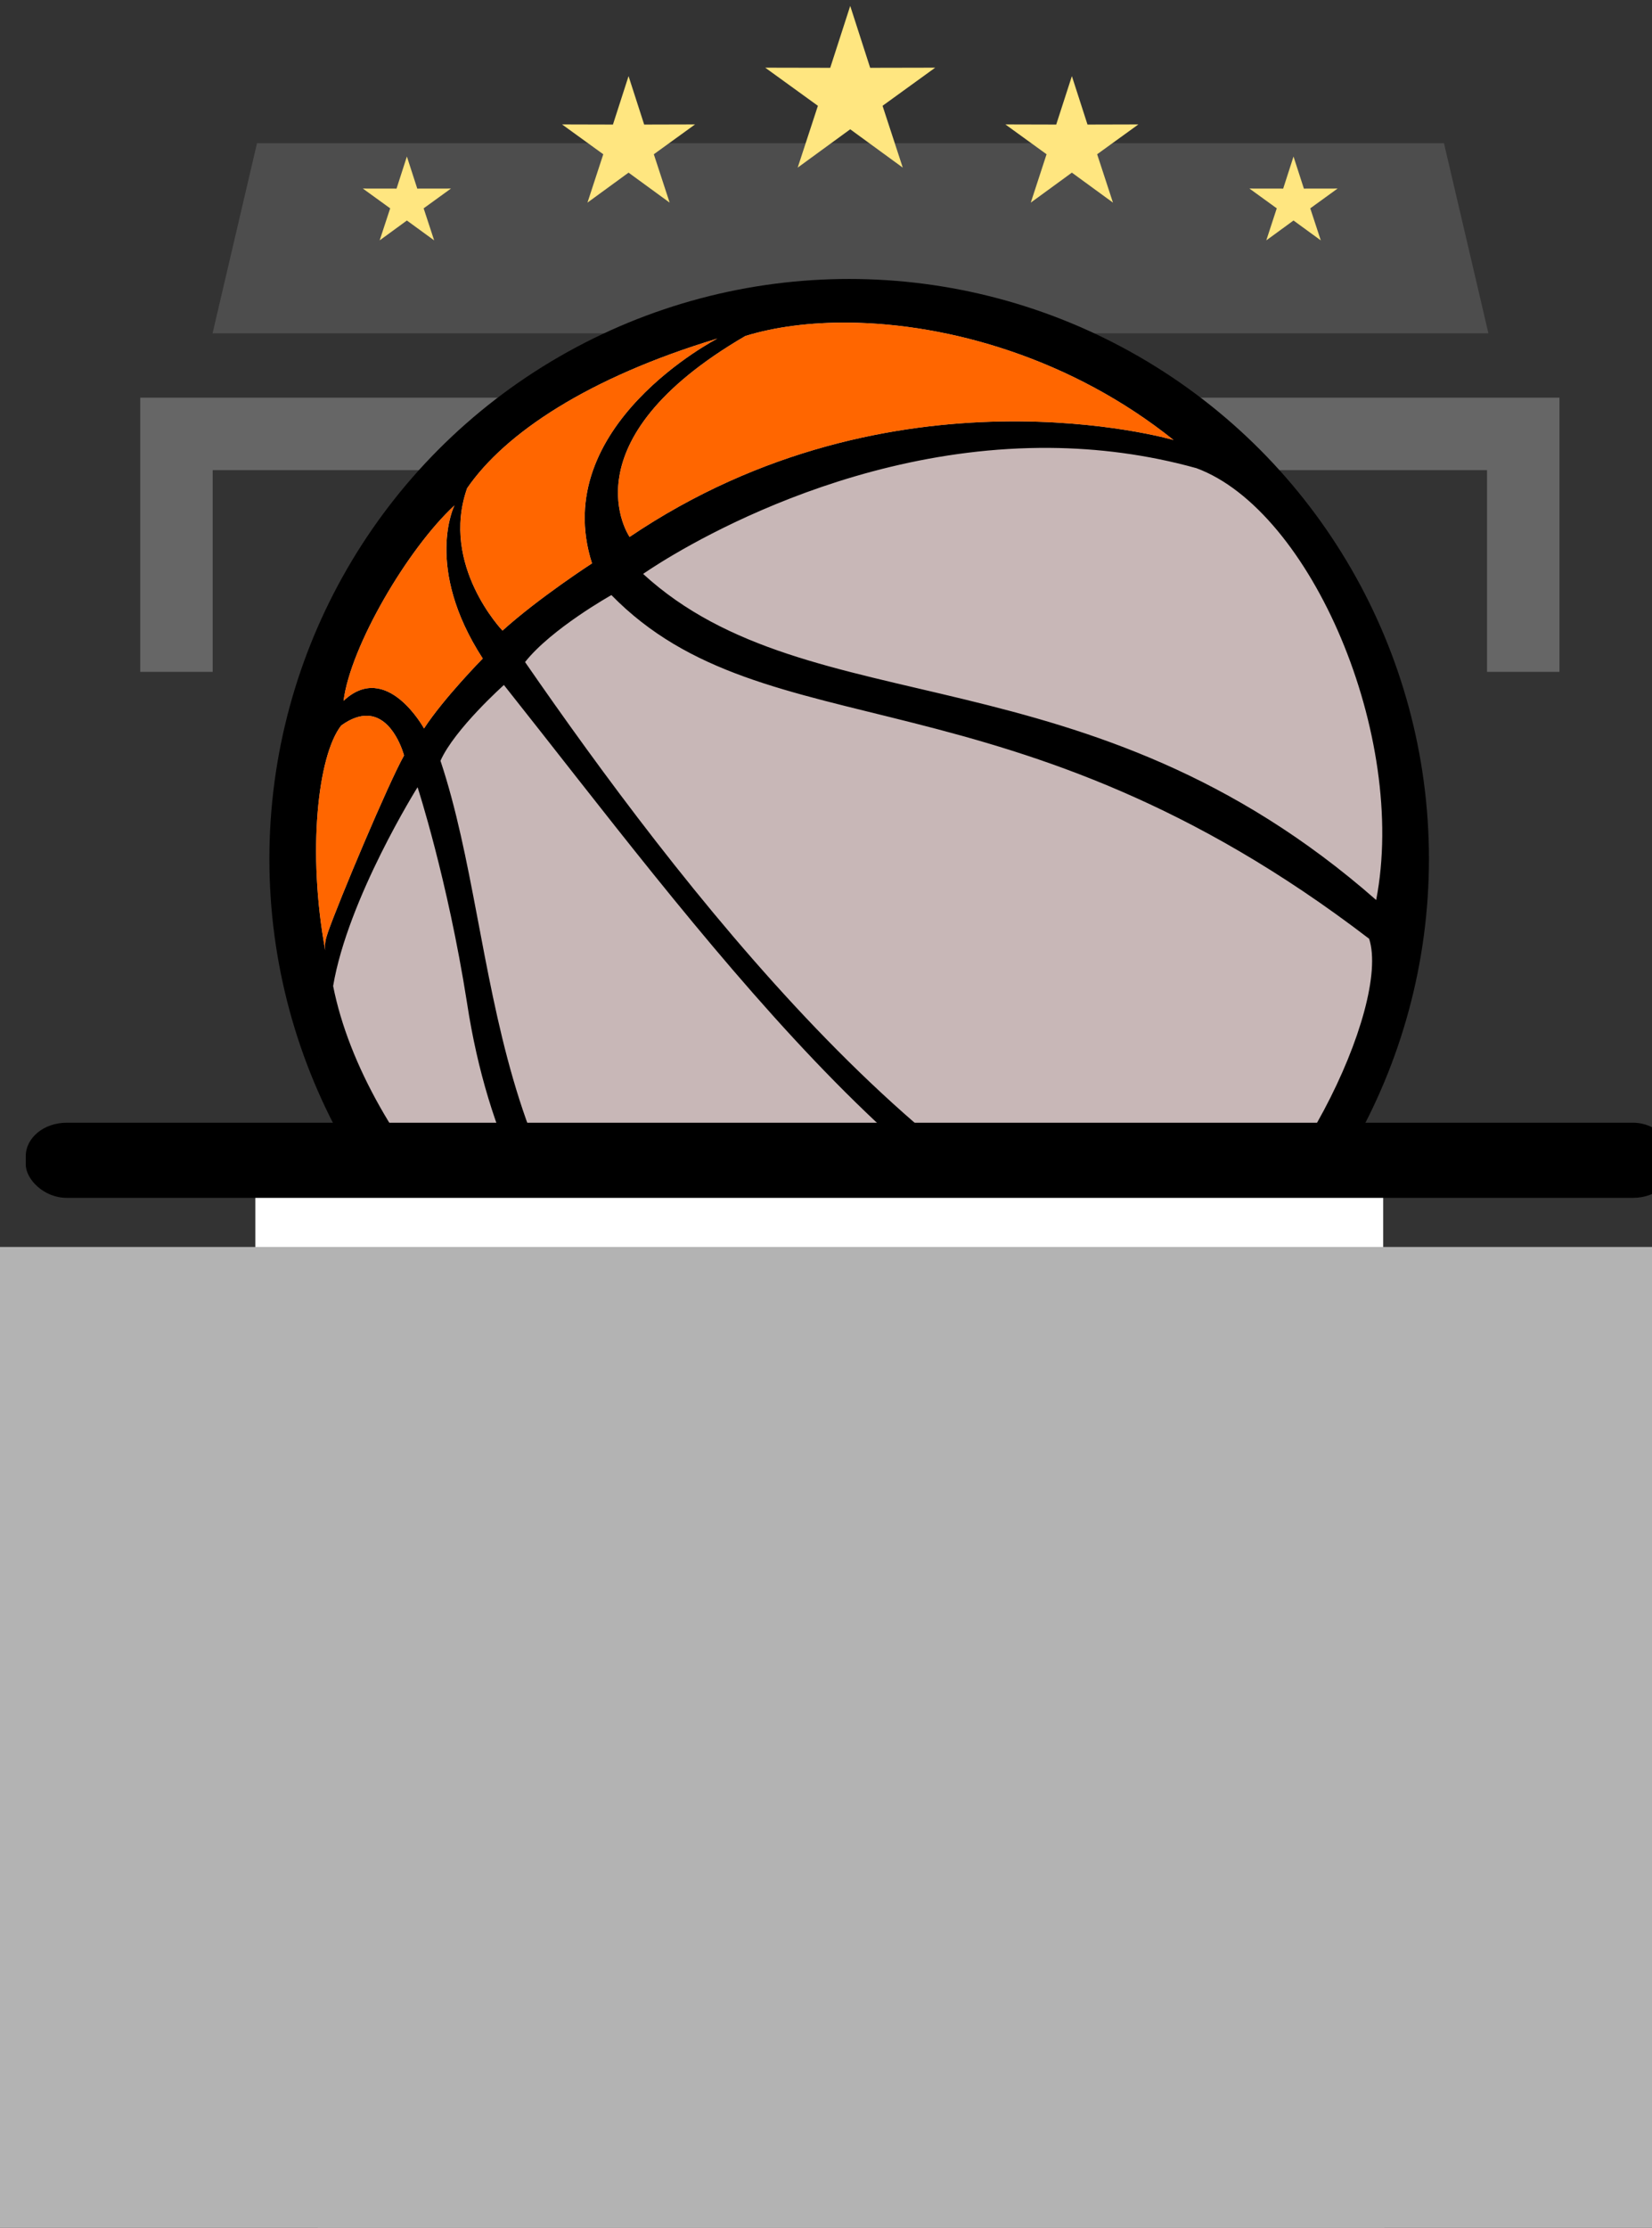 <?xml version="1.0" encoding="UTF-8" standalone="no"?>
<!-- Created with Inkscape (http://www.inkscape.org/) -->

<svg
   xmlns:dc="http://purl.org/dc/elements/1.1/"
   xmlns:cc="http://creativecommons.org/ns#"
   xmlns:rdf="http://www.w3.org/1999/02/22-rdf-syntax-ns#"
   xmlns:svg="http://www.w3.org/2000/svg"
   xmlns="http://www.w3.org/2000/svg"
   xmlns:sodipodi="http://sodipodi.sourceforge.net/DTD/sodipodi-0.dtd"
   xmlns:inkscape="http://www.inkscape.org/namespaces/inkscape"
   width="560"
   height="755"
   viewBox="0 0 148.167 199.76"
   version="1.1"
   id="svg201"
   inkscape:version="0.92.3 (2405546, 2018-03-11)"
   sodipodi:docname="logoBBLL.svg">
  <rect x="0" y="0" width="148.167" height="199.76" fill="#333333" stroke="none"/>
  <defs
     id="defs195" />
  <sodipodi:namedview
     id="base"
     pagecolor="#ffffff"
     bordercolor="#666666"
     borderopacity="1.0"
     inkscape:pageopacity="0.0"
     inkscape:pageshadow="2"
     inkscape:zoom="0.26393991"
     inkscape:cx="944.62494"
     inkscape:cy="461.02416"
     inkscape:document-units="mm"
     inkscape:current-layer="layer1"
     showgrid="false"
     inkscape:snap-object-midpoints="true"
     inkscape:snap-bbox="true"
     inkscape:snap-bbox-midpoints="true"
     showguides="true"
     inkscape:guide-bbox="true"
     inkscape:snap-page="true"
     inkscape:window-width="1920"
     inkscape:window-height="1025"
     inkscape:window-x="0"
     inkscape:window-y="27"
     inkscape:window-maximized="1"
     inkscape:bbox-nodes="true"
     inkscape:snap-intersection-paths="true"
     inkscape:object-paths="true"
     inkscape:bbox-paths="true"
     inkscape:snap-bbox-edge-midpoints="true"
     inkscape:snap-smooth-nodes="true"
     inkscape:snap-center="true"
     inkscape:snap-nodes="true"
     inkscape:snap-others="true"
     inkscape:snap-global="true"
     units="px" />
  <g
     inkscape:label="Calque 1"
     inkscape:groupmode="layer"
     id="layer1"
     transform="translate(0,-97.24)">
    <rect
       style="fill:#ff00ff;fill-opacity:0;stroke-width:0.344"
       id="rect977"
       width="200.338"
       height="44.042"
       x="12.014"
       y="168.553" />
    <path
       d="m -57.757,154.115 c 0,0.873 0.765,1.581 1.709,1.581 0.944,0 1.709,-0.708 1.709,-1.581 0,-0.579 -0.338,-1.084 -0.841,-1.36 h 3.148 v -0.648 h -8.032 v 0.648 h 3.148 c -0.503,0.275 -0.841,0.78 -0.841,1.36"
       style="fill:#ffffff;fill-opacity:1;fill-rule:nonzero;stroke:none;stroke-width:0.025"
       id="path5729"
       inkscape:connector-curvature="0" />
    <path
       d="m -57.367,158.669 0.381,1.892 c 0.206,-0.036 0.416,-0.059 0.626,-0.071 l -0.125,-1.921 c -0.295,0.016 -0.592,0.05 -0.881,0.1"
       style="fill:#ffffff;fill-opacity:1;fill-rule:nonzero;stroke:none;stroke-width:0.025"
       id="path5731"
       inkscape:connector-curvature="0" />
    <path
       d="m -59.059,159.168 0.875,1.746 c 0.189,-0.081 0.387,-0.152 0.586,-0.211 l -0.631,-1.834 c -0.283,0.083 -0.562,0.184 -0.83,0.299"
       style="fill:#ffffff;fill-opacity:1;fill-rule:nonzero;stroke:none;stroke-width:0.025"
       id="path5733"
       inkscape:connector-curvature="0" />
    <path
       d="m -53.35,161.195 c 0.178,0.103 0.351,0.217 0.513,0.339 l 1.312,-1.494 c -0.229,-0.172 -0.472,-0.332 -0.722,-0.477 l -1.103,1.632"
       style="fill:#ffffff;fill-opacity:1;fill-rule:nonzero;stroke:none;stroke-width:0.025"
       id="path5735"
       inkscape:connector-curvature="0" />
    <path
       d="m -53.856,158.872 -0.636,1.832 c 0.2,0.059 0.397,0.131 0.587,0.212 l 0.876,-1.745 c -0.268,-0.115 -0.546,-0.216 -0.827,-0.299"
       style="fill:#ffffff;fill-opacity:1;fill-rule:nonzero;stroke:none;stroke-width:0.025"
       id="path5737"
       inkscape:connector-curvature="0" />
    <path
       d="m -55.728,160.49 c 0.21,0.012 0.421,0.036 0.627,0.072 l 0.383,-1.892 c -0.289,-0.05 -0.585,-0.084 -0.88,-0.101 l -0.129,1.921"
       style="fill:#ffffff;fill-opacity:1;fill-rule:nonzero;stroke:none;stroke-width:0.025"
       id="path5739"
       inkscape:connector-curvature="0" />
    <path
       d="m -58.74,161.191 -1.1,-1.633 c -0.25,0.144 -0.493,0.304 -0.723,0.477 l 1.309,1.496 c 0.164,-0.123 0.337,-0.237 0.514,-0.339"
       style="fill:#ffffff;fill-opacity:1;fill-rule:nonzero;stroke:none;stroke-width:0.025"
       id="path5741"
       inkscape:connector-curvature="0" />
    <path
       d="m -54.339,226.287 c 0,-0.873 -0.765,-1.581 -1.709,-1.581 -0.944,0 -1.709,0.708 -1.709,1.581 0,0.579 0.338,1.084 0.841,1.36 h -3.148 v 0.648 h 8.032 v -0.648 h -3.148 c 0.503,-0.275 0.841,-0.78 0.841,-1.36"
       style="fill:#ffffff;fill-opacity:1;fill-rule:nonzero;stroke:none;stroke-width:0.025"
       id="path5743"
       inkscape:connector-curvature="0" />
    <path
       d="m -53.351,219.208 1.104,1.631 c 0.249,-0.144 0.492,-0.305 0.721,-0.477 l -1.311,-1.495 c -0.164,0.123 -0.337,0.237 -0.514,0.34"
       style="fill:#ffffff;fill-opacity:1;fill-rule:nonzero;stroke:none;stroke-width:0.025"
       id="path5745"
       inkscape:connector-curvature="0" />
    <path
       d="m -58.74,219.212 c -0.177,-0.102 -0.351,-0.216 -0.515,-0.339 l -1.309,1.497 c 0.23,0.172 0.473,0.332 0.723,0.476 l 1.1,-1.633"
       style="fill:#ffffff;fill-opacity:1;fill-rule:nonzero;stroke:none;stroke-width:0.025"
       id="path5747"
       inkscape:connector-curvature="0" />
    <path
       d="m -58.229,221.533 0.632,-1.834 c -0.199,-0.059 -0.397,-0.13 -0.588,-0.211 l -0.873,1.747 c 0.269,0.115 0.548,0.215 0.829,0.298"
       style="fill:#ffffff;fill-opacity:1;fill-rule:nonzero;stroke:none;stroke-width:0.025"
       id="path5749"
       inkscape:connector-curvature="0" />
    <path
       d="m -53.028,221.231 -0.877,-1.745 c -0.19,0.081 -0.387,0.153 -0.587,0.212 l 0.635,1.833 c 0.281,-0.084 0.56,-0.184 0.828,-0.3"
       style="fill:#ffffff;fill-opacity:1;fill-rule:nonzero;stroke:none;stroke-width:0.025"
       id="path5751"
       inkscape:connector-curvature="0" />
    <path
       d="m -56.36,219.912 c -0.21,-0.012 -0.421,-0.035 -0.627,-0.071 l -0.379,1.892 c 0.289,0.05 0.585,0.083 0.88,0.1 l 0.126,-1.921"
       style="fill:#ffffff;fill-opacity:1;fill-rule:nonzero;stroke:none;stroke-width:0.025"
       id="path5753"
       inkscape:connector-curvature="0" />
    <path
       d="m -54.718,221.732 -0.384,-1.892 c -0.206,0.036 -0.416,0.06 -0.625,0.072 l 0.126,1.921 c 0.295,-0.016 0.591,-0.05 0.882,-0.101"
       style="fill:#ffffff;fill-opacity:1;fill-rule:nonzero;stroke:none;stroke-width:0.025"
       id="path5755"
       inkscape:connector-curvature="0" />
    <g
       id="g1000"
       transform="translate(-28.701,60.833)">
      <path
         sodipodi:nodetypes="ccccccccccc"
         d="M 51.398,72.067 H 158.449 168.568 v 24.587 h -6.496 V 78.563 H 47.776 V 96.654 H 41.28 V 72.067 h 10.119"
         style="fill:#666666;fill-opacity:1;fill-rule:evenodd;stroke:none;stroke-width:0.056"
         id="path305"
         inkscape:connector-curvature="0" />
      <g
         transform="matrix(1.299,0,0,1.299,-31.491,-26.098)"
         id="g1206">
        <path
           sodipodi:nodetypes="ccccc"
           inkscape:connector-curvature="0"
           id="rect983"
           d="m 64.082,58.003 h 81.954 l 3.069,13.125 H 61.013 Z"
           style="fill:#4d4d4d;fill-opacity:1;stroke-width:0.229" />
        <g
           id="g848"
           style="fill:#ffe680"
           transform="matrix(1.135,0,0,-1.135,-253.598,179.417)">
          <g
             id="g5679"
             transform="matrix(0.802,0,0,0.802,62.602,21.703)"
             style="fill:#ffe680">
            <path
               inkscape:connector-curvature="0"
               id="path309"
               style="fill:#ffe680;fill-opacity:1;fill-rule:evenodd;stroke:none;stroke-width:0.055"
               d="m 315.934,116.733 1.513,-4.694 4.933,0.01 -3.994,-2.891 1.533,-4.688 -3.985,2.907 -3.985,-2.907 1.533,4.688 -3.995,2.891 4.93,-0.01 1.517,4.694" />
            <path
               inkscape:connector-curvature="0"
               id="path311"
               style="fill:#ffe680;fill-opacity:1;fill-rule:evenodd;stroke:none;stroke-width:0.055"
               d="m 299.121,111.407 1.184,-3.672 3.859,0.01 -3.127,-2.262 1.2,-3.668 -3.117,2.274 -3.117,-2.274 1.2,3.668 -3.126,2.262 3.859,-0.01 1.184,3.672" />
            <path
               inkscape:connector-curvature="0"
               id="path313"
               style="fill:#ffe680;fill-opacity:1;fill-rule:evenodd;stroke:none;stroke-width:0.055"
               d="m 282.307,105.311 0.787,-2.433 2.555,0.004 -2.071,-1.5 0.797,-2.43 -2.068,1.507 -2.065,-1.507 0.797,2.43 -2.072,1.5 2.555,-0.004 0.784,2.433" />
            <path
               inkscape:connector-curvature="0"
               id="path315"
               style="fill:#ffe680;fill-opacity:1;fill-rule:evenodd;stroke:none;stroke-width:0.055"
               d="m 332.747,111.407 -1.188,-3.672 -3.855,0.01 3.123,-2.262 -1.197,-3.668 3.117,2.274 3.117,-2.274 -1.2,3.668 3.127,2.262 -3.859,-0.01 -1.184,3.672" />
            <path
               inkscape:connector-curvature="0"
               id="path317"
               style="fill:#ffe680;fill-opacity:1;fill-rule:evenodd;stroke:none;stroke-width:0.055"
               d="m 349.559,105.311 -0.784,-2.433 -2.559,0.004 2.071,-1.5 -0.794,-2.43 2.065,1.507 2.068,-1.507 -0.797,2.43 2.071,1.5 -2.555,-0.004 -0.787,2.433" />
          </g>
        </g>
      </g>
      <g
         transform="matrix(0.851,0,0,-0.851,-27.402,196.618)"
         id="g300">
        <circle
           transform="scale(-1)"
           style="fill:#000000;stroke-width:0.195"
           r="61.105"
           cy="-97.762"
           cx="-155.422"
           id="path262" />
        <path
           id="path189"
           d="m 155.437,154.267 c -4.115,0.045 -7.861,-0.452 -10.96,-1.41 -19.129,-11.143 -12.196,-21.172 -12.196,-21.172 27.858,18.819 57.326,10.214 57.326,10.214 -10.724,8.588 -23.654,12.25 -34.17,12.367 z m -13.901,-1.68 c -13.559,-4.086 -22.394,-9.961 -26.378,-15.769 -2.867,-8.123 3.727,-15.004 3.727,-15.004 3.838,3.466 9.435,7.086 9.435,7.086 -4.643,14.485 13.216,23.688 13.216,23.688 z m 35.074,-11.521 c -23.927,0.202 -42.905,-13.282 -42.905,-13.28 17.643,-16.158 46.802,-7.615 77.26,-34.359 3.343,17.272 -6.871,41.044 -18.943,45.502 -5.267,1.464 -10.446,2.095 -15.412,2.137 z m -62.79,-6.064 c -4.924,-4.55 -10.959,-14.845 -11.686,-20.589 4.55,4.272 8.481,-2.909 8.481,-2.909 2.105,3.219 6.19,7.367 6.19,7.367 -6.234,9.632 -2.985,16.131 -2.985,16.131 z m 16.543,-9.445 c 0,0 -6.314,-3.53 -9.1,-7.058 15.786,-22.843 43.087,-58.688 68.903,-64.444 11.7,5.85 22.349,28.229 20.058,35.287 -37.857,28.996 -63.578,19.563 -79.86,36.216 z m -11.328,-9.473 c 0,0 -5.2,-4.643 -6.686,-7.986 6.686,-20.058 3.961,-48.226 29.343,-63.517 14.796,-8.913 39.497,2.29 45.873,7.799 -24.171,4.678 -48.473,38.445 -68.531,63.703 z m -14.377,-3.245 c -0.783,0.029 -1.702,-0.254 -2.771,-1.026 -2.484,-3.181 -3.582,-13.389 -1.682,-23.689 -0.071,0.679 0.02,1.144 0.278,1.884 1.14,3.275 6.401,15.781 8.028,18.648 0,0 -1.058,4.081 -3.852,4.184 z m -4.454,-24.716 c -22.023,-115.866 -11.012,-57.933 0,0 z m 9.73,17.189 c 0,0 -7.339,-11.708 -8.899,-20.948 3.305,-16.698 20.891,-35.679 36.694,-39.598 0,0 -18.115,8.371 -22.591,37.87 -2.043,13 -5.204,22.675 -5.204,22.675 z M 101.034,84.366 c -22.578,-113.361 -11.289,-56.68 0,0 z"
           style="fill:#c8b7b7;fill-opacity:1;fill-rule:nonzero;stroke:none;stroke-width:0.078"
           inkscape:connector-curvature="0"
           sodipodi:nodetypes="scccscccccscccsccccccccccccccccccsccccccccccc" />
        <path
           sodipodi:nodetypes="scccscccccccccccccscccccc"
           inkscape:connector-curvature="0"
           style="fill:#ff6600;fill-opacity:1;fill-rule:nonzero;stroke:none;stroke-width:0.078"
           d="m 155.437,154.267 c -4.115,0.045 -7.861,-0.452 -10.96,-1.41 -19.129,-11.143 -12.196,-21.172 -12.196,-21.172 27.858,18.819 57.326,10.214 57.326,10.214 -10.724,8.588 -23.654,12.25 -34.17,12.367 z m -13.901,-1.68 c -13.559,-4.086 -22.394,-9.961 -26.378,-15.769 -2.867,-8.123 3.727,-15.004 3.727,-15.004 3.838,3.466 9.435,7.086 9.435,7.086 -4.643,14.485 13.216,23.688 13.216,23.688 z m -27.717,-17.585 c -4.924,-4.55 -10.959,-14.845 -11.686,-20.589 4.55,4.272 8.481,-2.909 8.481,-2.909 2.105,3.219 6.19,7.367 6.19,7.367 -6.234,9.632 -2.985,16.131 -2.985,16.131 z m -9.163,-22.163 c -0.783,0.029 -1.702,-0.254 -2.771,-1.026 -2.484,-3.181 -3.582,-13.389 -1.682,-23.689 -0.071,0.679 0.02,1.144 0.278,1.884 1.14,3.275 6.401,15.781 8.028,18.648 0,0 -1.058,4.081 -3.852,4.184 z m -4.454,-24.716 c -22.023,-115.866 -11.012,-57.933 0,0 z m 0.831,-3.758 c -22.578,-113.361 -11.289,-56.68 0,0 z"
           id="path278" />
      </g>
      <rect
         y="140.452"
         x="51.604"
         height="24.956"
         width="101.155"
         id="rect51"
         style="fill:#ffffff;fill-opacity:1;stroke-width:0.376" />
      <rect
         rx="3.658"
         ry="3"
         y="137.084"
         x="31.011"
         height="6.736"
         width="147.825"
         id="rect280"
         style="fill:#000000;stroke-width:0.219" />
      <flowRoot
         xml:space="preserve"
         id="flowRoot317"
         style="font-style:normal;font-weight:normal;font-size:40px;line-height:1.25;font-family:sans-serif;text-align:center;letter-spacing:0px;word-spacing:0px;text-anchor:middle;fill:#b3b3b3;fill-opacity:1;stroke:none"
         transform="matrix(0.386,0,0,0.386,-45.907,-108.75)"><flowRegion
           id="flowRegion319"
           style="text-align:center;text-anchor:middle;fill:#b3b3b3;fill-opacity:1"><rect
             id="rect321"
             width="545.886"
             height="311.127"
             x="117.38"
             y="665.729"
             style="text-align:center;text-anchor:middle;fill:#b3b3b3;fill-opacity:1" /></flowRegion><flowPara
           id="flowPara323"
           style="font-style:normal;font-variant:normal;font-weight:bold;font-stretch:normal;font-size:74.667px;line-height:1;font-family:'SUPREME BW90';-inkscape-font-specification:'SUPREME BW90 Bold';fill:#b3b3b3;fill-opacity:1">BASKETBALL</flowPara><flowPara
           id="flowPara327"
           style="font-style:normal;font-variant:normal;font-weight:bold;font-stretch:normal;font-size:74.667px;line-height:1;font-family:'SUPREME BW90';-inkscape-font-specification:'SUPREME BW90 Bold';fill:#b3b3b3;fill-opacity:1">WORLD CUP</flowPara><flowPara
           id="flowPara1026"
           style="font-style:normal;font-variant:normal;font-weight:bold;font-stretch:normal;font-size:74.667px;line-height:1;font-family:'SUPREME BW90';-inkscape-font-specification:'SUPREME BW90 Bold';fill:#b3b3b3;fill-opacity:1">- 2018 -</flowPara><flowPara
           id="flowPara325"
           style="font-style:normal;font-variant:normal;font-weight:bold;font-stretch:normal;font-size:48px;line-height:1;font-family:'SUPREME BW90';-inkscape-font-specification:'SUPREME BW90 Bold';fill:#b3b3b3;fill-opacity:1" /></flowRoot>      <rect
         style="fill:#b3b3b3;fill-opacity:1;stroke-width:0.145"
         id="rect986"
         width="97.818"
         height="4.457"
         x="56.091"
         y="232.06"
         ry="1.985"
         rx="2.421" />
    </g>
  </g>
</svg>
